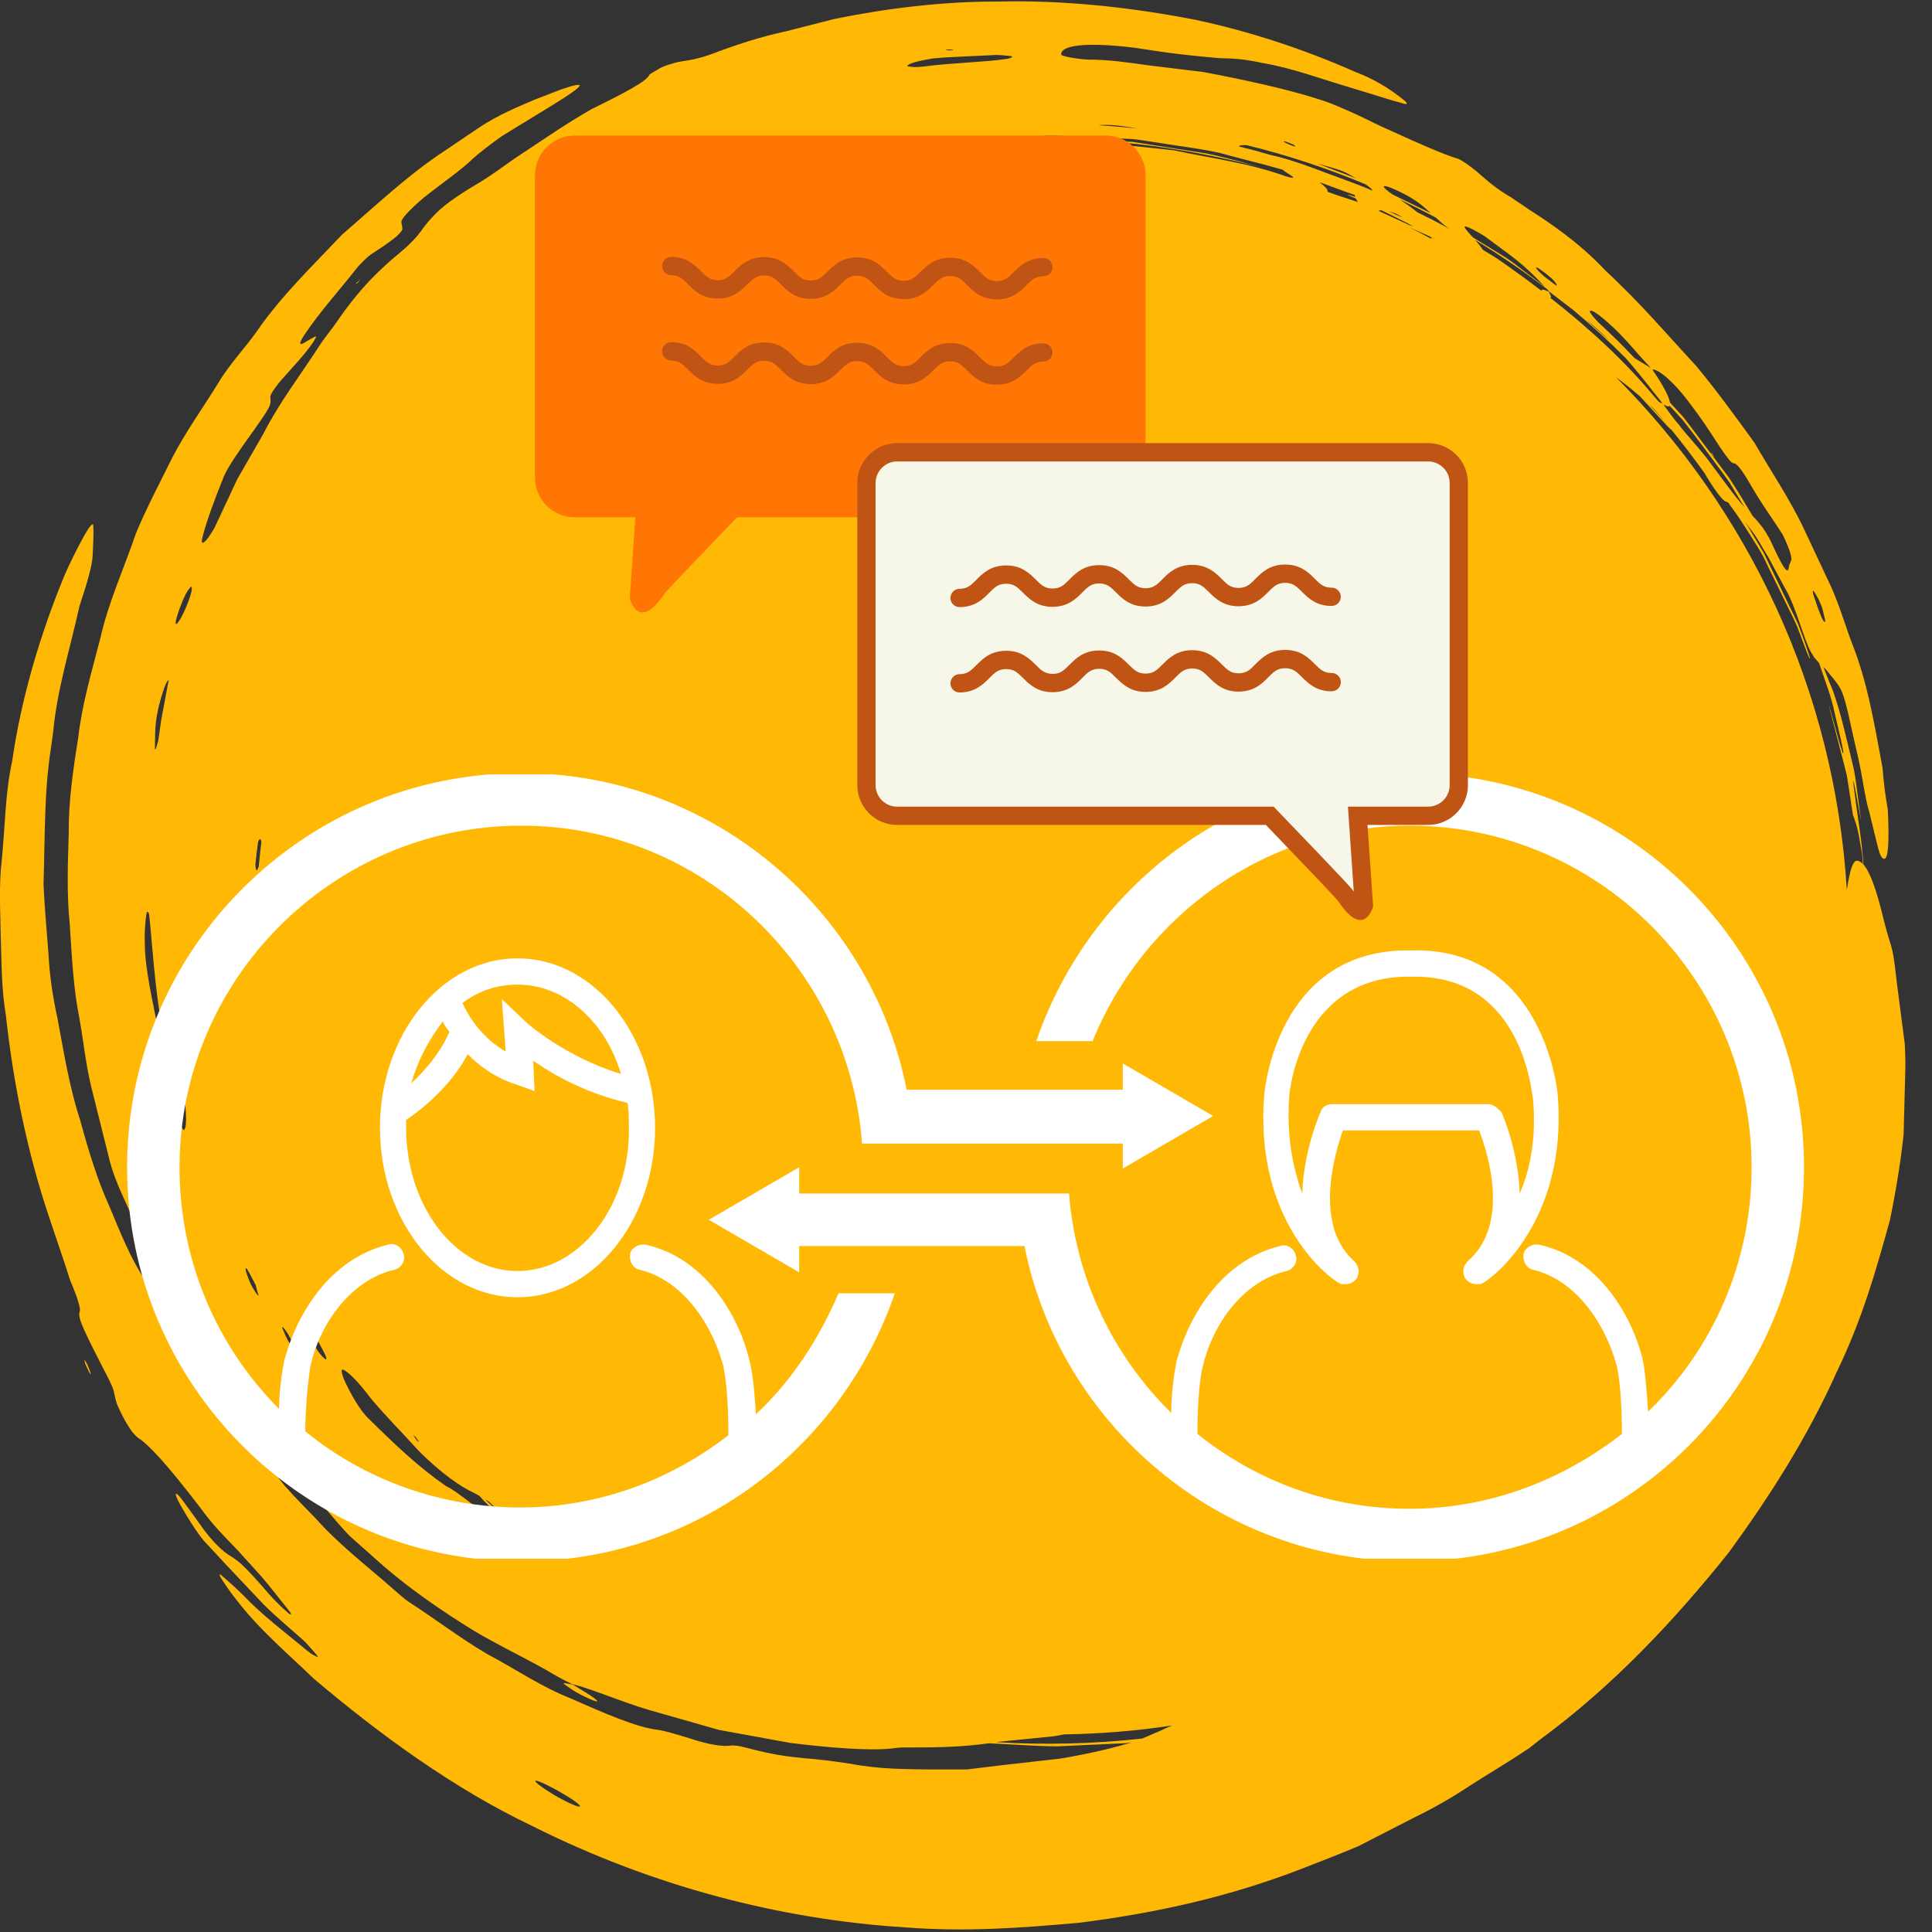 <svg xmlns="http://www.w3.org/2000/svg" width="375" viewBox="0 0 375 375" height="375" version="1.0"><rect x="0" y="0" width="375" height="375" fill="#333333" stroke="none"/><defs><clipPath id="a"><path d="M 24.664 150.297 L 236 150.297 L 236 302.547 L 24.664 302.547 Z M 24.664 150.297"/></clipPath><clipPath id="b"><path d="M 137 150.297 L 350.164 150.297 L 350.164 302.547 L 137 302.547 Z M 137 150.297"/></clipPath><clipPath id="c"><path d="M 103.664 26.285 L 223 26.285 L 223 119 L 103.664 119 Z M 103.664 26.285"/></clipPath><clipPath id="d"><path d="M 166 86 L 285 86 L 285 178.535 L 166 178.535 Z M 166 86"/></clipPath></defs><path fill="#FFB905" d="M 300.574 56.609 L 300.797 56.695 L 300.746 56.633 L 300.523 56.465 C 300.594 56.566 300.52 56.52 300.574 56.609"/><path fill="#FFB905" d="M 193.379 338.156 C 193.59 338.125 193.785 338.102 193.992 338.066 C 197.223 337.742 200.965 337.363 204.703 336.988 C 205.316 336.863 205.945 336.758 206.562 336.645 C 213.668 336.531 220.656 335.961 227.496 334.914 C 226.625 335.289 225.754 335.676 224.859 336.094 C 223.793 336.543 222.766 337.008 221.711 337.449 C 212.312 338.488 202.828 338.719 193.379 338.156 Z M 86.543 288.434 C 81.16 284.664 77.137 280.84 71.68 275.492 C 69.809 273.781 67.984 270.316 67.02 268.312 C 66.113 266.242 66.082 265.453 66.953 266.023 C 68.086 266.77 69.664 268.352 71.996 271.449 C 74.91 274.93 78.133 278.129 81.105 281.434 C 85.633 286.055 89.68 288.699 91.777 289.66 C 92.141 289.832 92.578 290.078 93.051 290.348 L 93.398 290.73 C 95.156 292.711 97.258 294.34 99.168 296.16 L 102.242 298.961 C 100.773 298.16 98.895 296.945 96.891 295.602 C 92.508 292.941 89.027 289.59 86.543 288.434 Z M 63.004 263.699 C 61.902 262.855 60.402 260.328 59.457 258.051 C 59.156 257.336 59.18 257.008 59.055 256.5 C 59.367 256.828 59.617 257 60 257.523 C 61.086 258.91 62.008 260.887 62.844 262.398 C 63.449 263.531 63.527 264.164 63.004 263.699 Z M 55.891 260.18 C 55.512 259.496 55.102 258.5 54.789 257.75 C 54.699 257.535 54.895 257.672 54.973 257.648 C 55.438 258.152 56.059 259.082 56.848 260.742 C 57.043 261.145 57.223 261.637 57.258 261.828 C 57.383 262.461 56.766 261.773 55.891 260.18 Z M 48.727 249.355 C 48.492 248.918 47.836 247.188 47.719 246.695 C 47.594 246.172 47.75 245.996 48 246.395 C 48.465 247.145 49.09 248.422 49.648 249.48 C 49.832 250.391 50.266 251.641 50.164 251.5 C 49.73 251.137 49.277 250.355 48.727 249.355 Z M 181.117 11.336 C 184.938 10.988 189.113 10.906 193.258 10.672 C 193.895 10.645 195.227 10.785 196.086 10.871 C 196.426 10.906 196.371 11 196.496 11.07 C 196.141 11.191 196.078 11.352 195.391 11.434 C 190.75 12.109 185.445 12.125 179.102 12.93 C 178.668 12.984 177.758 13.043 177.516 13.023 C 176.891 12.969 176.066 12.91 176.109 12.793 C 176.293 12.336 178.219 11.809 181.117 11.336 Z M 184.027 9.598 C 184.309 9.617 184.75 9.645 185.125 9.668 C 184.945 9.711 184.832 9.781 184.555 9.789 C 184.266 9.77 183.828 9.738 183.449 9.715 C 183.633 9.672 183.75 9.605 184.027 9.598 Z M 249.637 27.516 C 249.887 27.578 250.531 27.859 250.996 28.039 C 251.16 28.172 251.527 28.402 251.426 28.414 C 251.324 28.43 250.797 28.293 250.449 28.145 C 249.043 27.543 248.711 27.285 249.637 27.516 Z M 260.551 33.207 C 261.25 33.492 262.27 34.043 263.258 34.629 C 262.867 34.484 262.48 34.328 262.09 34.184 C 259.938 33.359 257.809 32.547 255.699 31.738 C 257.293 32.199 258.918 32.609 260.551 33.207 Z M 271.324 37.051 C 273.379 37.984 275.215 39.125 276.68 40.453 C 277.047 40.766 277.383 41.062 277.707 41.352 C 276.855 40.949 276.004 40.555 275.176 40.125 C 273.527 39.324 271.891 38.527 270.258 37.73 C 269.84 37.43 269.43 37.133 269.105 36.844 C 267.922 35.863 268.863 35.859 271.324 37.051 Z M 288.094 45.793 C 289.711 46.984 291.355 48.199 293.047 49.449 C 294.84 50.809 296.539 52.293 297.969 53.711 C 298.605 54.391 299.238 55.004 299.848 55.641 L 299.184 55.145 L 295.305 52.211 C 294.023 51.215 292.738 50.223 291.324 49.41 C 289.605 48.355 287.754 47.219 285.879 46.07 C 285.465 45.605 285.043 45.145 284.664 44.691 C 283.609 43.426 284.75 43.805 288.094 45.793 Z M 298.516 52.031 C 298.922 52.254 299.973 53.02 300.648 53.594 C 302.074 54.727 302.582 55.82 301.816 55.246 C 301.422 54.949 300.43 54.188 299.699 53.637 C 298.363 52.457 297.668 51.578 298.516 52.031 Z M 312.105 62.625 C 315.137 65.215 317.637 68.504 320.449 71.445 L 317.273 69.516 C 314.949 67.039 313.219 65.348 310.203 62.531 C 309.645 61.98 308.707 60.832 308.637 60.625 C 308.352 59.746 309.875 60.613 312.105 62.625 Z M 320.738 71.758 C 321.375 71.438 324.359 73.391 327.992 78.285 C 330.008 80.906 331.797 83.594 333.703 86.574 C 334.723 88.105 335.57 89.242 335.984 89.645 C 336.254 89.867 336.438 89.918 336.605 89.938 C 337.055 89.984 337.918 90.922 339.453 93.523 C 342.012 98.023 344.469 101.273 345.961 103.688 C 346.176 104.008 346.922 105.699 347.219 106.516 C 347.523 107.352 347.742 108.266 347.711 108.496 C 347.625 109.176 347.309 109.348 347.23 110.039 C 347.09 111.301 346.547 111.262 344.008 105.707 C 343.234 103.961 342.359 102.625 341.52 101.637 C 341.008 100.98 340.59 100.547 340.18 100.129 C 338.68 97.625 337.188 95.117 335.574 92.684 L 328.527 83.301 L 326.742 80.973 L 324.754 78.801 L 324.148 78.141 C 323.984 77.07 322.891 74.867 320.715 71.73 Z M 352.102 114.816 C 352.562 115.523 353.219 116.645 353.656 117.938 C 353.828 118.398 354.078 119.648 354.293 120.539 C 354.168 121.105 353.719 120.398 352.895 118.129 C 352.641 117.371 352.145 115.922 351.957 115.371 C 351.801 114.805 351.871 114.461 352.102 114.816 Z M 281.309 44.477 L 280.328 43.875 C 278.617 42.93 276.863 42.062 275.102 41.203 C 274.004 40.285 272.812 39.469 271.691 38.719 C 274.051 39.836 276.379 41.004 278.68 42.23 C 279.453 42.938 280.262 43.656 281.309 44.477 Z M 307.855 62.062 C 309.395 63.254 310.941 64.66 312.508 66.25 C 310.957 64.859 309.402 63.469 307.855 62.062 Z M 320.855 79.199 C 321.719 80.172 322.648 81.27 323.613 82.43 C 323.051 81.781 322.246 80.867 321.617 80.168 C 321.137 79.648 320.648 79.109 320.16 78.574 C 320.395 78.789 320.613 78.977 320.855 79.199 Z M 263.031 38.211 C 262.301 37.961 261.719 37.805 261.598 37.805 C 261.418 37.805 262.082 38.098 263.16 38.523 C 263.266 38.734 263.398 38.965 263.555 39.207 C 262.008 38.699 260.562 38.227 259.18 37.77 C 258.68 37.578 258.168 37.418 257.664 37.23 C 257.832 36.914 257.336 36.301 256.121 35.363 C 257.25 35.777 258.371 36.188 259.504 36.602 C 260.637 37.047 261.801 37.434 262.957 37.844 C 262.965 37.957 262.984 38.078 263.031 38.211 Z M 277.887 46.137 C 277.652 46.027 277.719 46.18 277.852 46.379 C 276.449 45.617 275.039 44.859 273.605 44.141 C 274.805 44.672 275.992 45.203 277.219 45.75 C 277.773 46.02 278.309 46.305 278.836 46.602 C 278.52 46.449 278.203 46.297 277.887 46.137 Z M 267.562 40.918 C 267.703 40.852 267.887 40.812 268.129 40.805 C 268.586 41.035 269.043 41.27 269.508 41.488 C 271.359 42.398 273.605 43.504 274.059 43.824 C 274.656 44.254 272.078 43.012 270.383 42.223 C 269.406 41.781 268.48 41.348 267.562 40.918 Z M 271.922 42.004 C 272.613 42.445 271.074 41.73 269.559 41.02 C 269.977 41.133 270.488 41.309 271.043 41.516 C 271.441 41.723 271.754 41.895 271.922 42.004 Z M 213.293 24.309 C 213.41 24.297 213.523 24.277 213.656 24.266 C 215.449 24.16 217.746 24.402 220.934 24.965 C 218.398 24.684 215.852 24.465 213.293 24.309 Z M 148.363 37.477 L 144.383 38.539 C 144 38.633 143.57 38.676 143.418 38.66 C 143.277 38.641 143.352 38.5 143.543 38.434 C 144.367 38.16 145.688 37.707 146.074 37.645 C 147.023 37.508 147.645 37.512 148.363 37.477 Z M 114.703 55.715 C 114.711 55.707 114.711 55.703 114.715 55.699 C 116.043 54.703 117.379 53.734 118.789 52.867 C 117.785 53.441 116.82 54.09 115.859 54.758 C 117.875 53.145 120.121 51.598 123.684 49.438 C 125.555 48.34 127.098 47.102 128.363 46.406 C 130.594 44.988 133.461 43.586 137.695 41.918 C 143.066 39.902 146.691 38.84 148.695 37.406 C 150.352 36.742 151.992 36.086 153.609 35.438 C 155.273 34.957 156.922 34.484 158.543 34.016 C 161.797 33.02 164.953 32.055 168 31.117 C 170.125 30.738 172.176 30.277 174.199 29.809 C 174.289 29.801 174.375 29.789 174.465 29.777 C 175.992 29.555 177.492 29.32 178.199 29.137 C 178.055 29.098 177.238 29.195 176.25 29.336 C 178.414 28.828 180.516 28.355 182.566 27.941 C 183.199 27.863 183.859 27.781 184.578 27.684 C 186.457 27.418 188.598 27.066 190.816 27.031 C 193.309 26.895 195.805 26.758 198.305 26.621 C 199.352 26.621 199.961 26.605 200.227 26.516 C 200.809 26.484 201.395 26.453 201.977 26.418 C 203.832 26.242 205.688 26.359 207.535 26.449 C 209.383 26.527 211.227 26.609 213.059 26.688 L 219.07 26.953 C 221.078 27.039 223.047 27.48 225.031 27.738 C 228.977 28.387 232.957 28.828 236.793 29.691 C 240.867 30.824 244.961 31.781 248.992 32.945 C 249.238 33.184 249.73 33.539 250.543 34.039 C 251.559 34.672 250.746 34.586 249.496 34.195 C 242.551 31.68 235.168 30.719 227.902 29.188 C 222.898 28.648 217.699 28.012 214.125 27.93 C 213.922 27.945 213.699 27.957 213.492 27.973 C 210.398 27.785 207.297 27.66 204.16 27.66 C 169.938 27.66 138.328 38.793 112.715 57.605 C 113.375 56.977 114.043 56.348 114.703 55.715 Z M 49.797 164.684 C 49.742 165.164 49.668 165.648 49.613 166.133 C 49.617 166.105 49.617 166.082 49.621 166.051 C 49.648 165.711 49.715 165.176 49.797 164.684 Z M 50.215 168.223 C 50.113 168.469 50.012 168.668 49.91 168.918 C 49.707 168.973 49.598 168.574 49.574 167.805 C 49.715 166.332 49.887 164.863 50.098 163.398 C 50.398 162.633 50.629 162.684 50.73 163.469 C 50.535 165.047 50.363 166.629 50.215 168.223 Z M 326.621 81.523 C 329.148 84.773 331.746 88.219 334.305 91.711 L 335.715 93.664 L 336.953 95.727 L 338.602 98.461 C 336.57 96.172 334.406 93.078 331.164 88.766 C 329.441 86.625 327.977 85.047 326.316 83.035 C 326.16 82.82 326.012 82.613 325.855 82.402 C 325.656 82.164 325.445 81.938 325.242 81.699 C 324.535 80.801 323.781 79.797 322.949 78.625 C 323.004 78.613 323.043 78.578 323.141 78.633 C 323.621 78.918 323.941 78.953 324.09 78.773 C 324.934 79.688 325.793 80.621 326.621 81.523 Z M 300.746 56.633 L 305.414 60.211 C 308.934 63.156 312.312 66.258 315.543 69.508 C 317.281 71.484 319.055 73.652 320.883 76.012 C 321.484 76.785 322.133 77.52 322.688 78.324 C 322.492 78.27 322.246 78.145 321.977 77.98 C 321.73 77.703 321.477 77.422 321.238 77.145 C 315.422 70.105 308.461 63.719 300.926 57.805 C 301.145 57.746 301.09 57.414 300.574 56.609 C 299.812 56.223 299.172 56.031 299.227 56.465 C 296.422 54.316 293.543 52.227 290.617 50.203 L 287.785 48.457 C 287.746 48.387 287.727 48.332 287.66 48.242 C 287.254 47.66 286.781 47.109 286.305 46.566 C 291.121 49.492 295.781 52.66 300.242 56.078 C 300.406 56.262 300.586 56.43 300.746 56.633 Z M 265.035 35.766 C 265.676 36.203 266.16 36.582 266.266 36.77 C 266.309 36.844 266.363 36.926 266.418 37.008 C 263.766 35.852 261.016 34.91 258.297 33.887 C 254.496 32.48 250.719 30.973 246.73 30.105 C 244.66 29.492 242.562 28.934 240.449 28.41 C 240.594 28.195 241.145 28.113 242.043 28.191 C 249.895 30.113 257.582 32.66 265.035 35.766 Z M 81.363 279.91 C 81.207 279.793 81.09 279.773 80.891 279.547 C 80.738 279.328 80.453 278.93 80.23 278.609 C 80.383 278.719 80.504 278.746 80.703 278.969 C 80.855 279.188 81.137 279.59 81.363 279.91 Z M 103.453 299.555 L 101.742 297.984 C 99.32 295.77 96.902 293.562 94.492 291.355 C 94.391 291.254 94.293 291.141 94.188 291.035 C 94.441 291.191 94.672 291.332 94.949 291.504 C 97.789 294.344 100.73 297.082 103.785 299.691 C 103.684 299.652 103.566 299.602 103.453 299.555 Z M 356.121 138.477 C 356.93 141.855 357.867 145.734 357.797 146.215 C 357.703 146.859 356.332 141.562 355.367 138.156 C 355.004 136.887 354.977 136.914 355.137 137.566 C 356.055 141.129 356.953 144.586 357.832 147.984 L 358.477 150.516 L 358.871 153.078 C 359.133 154.781 359.395 156.465 359.652 158.145 C 360.156 159.523 360.406 160.219 360.766 161.984 C 360.922 162.871 361.129 164.016 361.422 165.652 C 361.488 166.258 361.543 166.961 361.594 167.719 C 361.215 167.332 360.832 167.078 360.434 167.066 C 359.836 167.039 359.266 168.137 358.719 171.246 C 358.633 171.738 358.551 172.242 358.465 172.742 C 356.121 133.949 339.422 99.059 313.648 73.203 C 315.094 74.266 316.637 75.48 318.352 76.961 C 319.469 78.168 320.629 79.43 321.859 80.789 C 323.121 82.148 324.773 83.992 324.262 83.219 C 326.219 85.609 328.359 88.367 330.777 91.723 C 332.73 95.023 334.414 97.309 335.051 97.387 C 335.172 97.398 335.32 97.469 335.477 97.574 C 335.789 98.039 336.082 98.465 336.336 98.797 C 337.148 99.887 338.145 101.383 339.316 103.23 C 340.449 105.094 341.965 107.195 343.129 109.871 C 344.414 112.488 345.688 115.098 346.961 117.699 C 347.578 119.008 348.277 120.285 348.832 121.617 L 350.359 125.676 C 350.965 127.297 351.293 128.012 351.32 127.867 C 351.348 127.727 351.008 126.664 350.492 125.18 C 350.336 124.723 350.145 124.191 349.984 123.742 L 349.066 121.281 C 348.73 120.477 348.316 119.707 347.945 118.922 C 347.188 117.355 346.434 115.797 345.68 114.242 C 344.93 112.688 344.184 111.137 343.441 109.594 L 342.324 107.281 L 341.004 105.086 C 340.254 103.832 339.512 102.59 338.766 101.344 C 339.082 101.773 339.406 102.219 339.746 102.695 C 341.234 104.531 341.973 106.203 343.258 108.191 C 344.188 109.926 345.34 112.07 346.41 114.066 C 348.594 117.633 350.199 124.453 351.566 126.68 C 351.734 126.961 351.891 127.203 352.039 127.422 L 352.316 128.113 C 352.258 127.93 352.211 127.758 352.16 127.582 C 352.48 128.027 352.773 128.359 353.055 128.637 C 353.105 128.781 353.156 128.926 353.207 129.074 C 354.27 132.195 355.488 135.266 356.121 138.477 Z M 112.43 350.66 C 111.82 350.66 109.23 349.43 107.102 348.121 C 104.832 346.723 103.523 345.664 104.004 345.629 C 104.477 345.59 107.098 346.855 109.438 348.25 C 111.75 349.621 113.043 350.656 112.43 350.66 Z M 36.617 116.594 C 36.328 117.391 35.734 118.762 35.344 119.523 C 34.949 120.289 34.477 120.984 34.309 121.086 C 33.871 121.344 34.148 120.117 34.824 118.211 C 35.105 117.414 35.688 116.02 36.062 115.289 C 36.441 114.555 36.727 114.312 37.051 113.863 C 37.336 113.934 37.352 114.559 36.617 116.594 Z M 35.691 219.32 C 35.434 219.461 34.844 217.812 34.41 215.719 C 33.996 213.691 33.633 210.848 33.738 210.121 C 33.855 209.324 34.043 208.855 34.152 208.445 C 34.473 208.895 34.645 209.094 34.84 209.426 C 35.195 210.031 35.875 213.281 36.008 214.953 C 36.23 217.777 36.094 219.098 35.691 219.32 Z M 31.281 139.82 C 31.121 140.949 30.898 142.492 30.723 143.746 C 30.531 144.391 30.359 144.984 30.289 145.219 C 30.188 145.453 30.074 145.551 30.074 145.336 C 30.164 142.812 29.855 140.414 31.113 136.004 C 31.32 135.176 31.789 133.715 32.094 132.961 C 32.348 132.336 32.777 131.781 32.719 132.125 C 32.266 134.551 31.785 137.133 31.281 139.82 Z M 31.445 201.914 C 31.398 202.406 31.184 202.484 31.082 201.969 C 30.105 196.312 28.566 190.32 28.195 185.238 C 28.117 184.605 28.117 183.258 28.09 182.207 C 28.043 180.309 28.344 177.121 28.582 176.957 C 28.711 177.145 28.887 176.969 28.957 177.586 C 29.609 183.762 29.977 190.93 31.371 199.094 C 31.465 199.766 31.496 201.398 31.445 201.914 Z M 369.719 202.641 L 368.461 192.988 C 367.992 189.766 367.777 185.965 367.051 183.516 C 366.492 181.805 365.965 179.918 365.441 177.785 C 364.281 173.035 363.059 169.332 361.707 167.82 C 361.348 162.82 360.484 158.188 359.938 153.652 C 359.617 151.293 359.672 150.965 360.035 152.824 C 360.379 154.695 360.812 157.035 361.262 159.484 C 361 157.535 360.738 155.574 360.48 153.66 C 360.223 151.746 360.02 149.867 359.551 148.148 C 358.32 142.957 357.262 138.332 355.82 134.207 C 355.238 132.828 354.598 131.207 353.922 129.457 C 354.105 129.633 354.289 129.82 354.488 130.051 C 355.34 131.094 356.316 132.156 357.176 133.574 C 357.586 134.281 358.117 135.82 358.676 138.227 L 360.188 144.984 C 361.57 150.531 361.883 154.637 362.848 157.695 C 363.32 159.633 363.926 162.109 364.449 164.254 C 364.914 166.113 365.297 166.645 365.668 166.695 C 366.484 166.824 366.742 163.695 366.426 157.258 L 366.477 157.508 C 366.039 154.938 365.629 152.188 365.395 149.016 C 363.785 140.398 362.461 132.305 359.457 124.832 C 358.055 121.09 356.969 117.266 355.309 113.668 C 353.625 110.082 351.941 106.496 350.242 102.867 C 347.445 96.898 343.73 91.48 340.555 85.957 C 336.812 80.781 333.121 75.711 329.25 71.055 C 323.848 65.227 318.375 58.773 311.609 52.516 C 306.492 47.031 300.793 43.25 296.754 40.648 C 295.887 40.059 294.422 39.07 293.242 38.266 C 291.34 37.195 289.383 35.742 287.285 33.859 C 285.711 32.445 283.441 30.855 282.77 30.734 C 280.691 30.168 275.422 27.883 269.879 25.336 L 268.555 24.746 C 266.23 23.672 263.781 22.371 260.883 21.156 C 259.5 20.523 257.324 19.66 256.422 19.41 C 249.777 17.219 240.691 15.328 233.637 13.992 C 230.418 13.598 226.762 13.148 222.938 12.68 C 219.129 12.156 215.172 11.551 211.234 11.57 C 209.336 11.504 206.043 10.922 205.996 10.633 C 205.734 9.352 208.473 7.836 220.301 9.277 L 225.008 9.988 C 230.402 10.766 234.258 11.062 236.723 11.289 C 238.871 11.371 240.59 11.281 244.832 12.184 C 250.691 13.164 255.848 15.133 261.672 16.867 C 266.871 18.406 269.695 19.402 272.516 20.125 C 273.59 20.41 273.023 19.773 271.586 18.719 C 269.504 17.121 266.773 15.371 263.074 13.965 C 252.973 9.488 242.207 5.984 231.852 3.809 C 219.418 1.406 206.539 -0.004 193.738 0.301 C 182.672 0.258 171.422 1.738 161.992 3.676 C 159.137 4.402 155.734 5.27 152.496 6.094 C 147.594 7.133 142.797 8.723 138.047 10.52 C 135.207 11.527 133.875 11.664 132.219 11.926 C 130.965 12.121 128.48 12.895 127.734 13.461 C 127.164 13.82 126.066 14.387 126.023 14.535 C 125.684 15.707 120.969 18.164 114.859 21.164 C 109.824 24.027 105.703 26.949 101.438 29.734 C 98.438 31.656 95.727 33.941 91.699 36.242 C 88.25 38.352 85.652 40.188 83.969 42.102 C 82.859 43.246 82.285 44.059 81.738 44.828 C 80.992 45.867 79.832 47.207 77.406 49.23 C 70.809 54.652 67.402 59.543 65.25 62.645 C 64.551 63.711 62.879 65.668 61.723 67.535 C 58.133 73.055 54.25 78.07 51.07 84.281 C 49.465 87.07 47.781 89.996 46.066 92.984 C 44.609 96.094 43.129 99.262 41.664 102.395 C 41.48 102.793 40.422 104.422 40.121 104.758 C 39.094 105.906 39.039 105.262 39.355 104.039 C 40.121 101.09 41.605 97.055 43.426 92.535 C 44.301 90.543 45.906 88.281 47.766 85.625 C 52.672 78.773 52.613 78.719 52.48 77.207 C 52.465 77.012 52.43 76.816 52.758 76.262 C 53.07 75.73 53.805 74.699 54.426 73.961 L 57.945 70.016 C 60.223 67.426 61.871 65.02 61.148 65.344 C 60.57 65.598 59.805 66.09 59.102 66.508 C 58.16 67.059 57.855 66.859 59.105 64.957 C 62.156 60.418 65.961 56.25 69.523 51.715 C 69.93 51.266 71.195 49.941 72.047 49.355 C 72.941 48.766 73.527 48.375 74.383 47.809 C 75.172 47.262 76.309 46.465 76.906 45.938 C 77.551 45.367 78.062 44.738 78.086 44.566 C 78.148 43.973 77.934 43.602 77.91 43.078 C 77.879 42.512 79.266 40.91 82.223 38.395 C 86.18 35.246 89.516 33.012 91.684 30.887 C 92.859 29.809 95.277 27.93 97.422 26.414 C 100.605 24.465 104.066 22.348 107.227 20.41 C 113.633 16.465 114.227 15.539 108.832 17.387 C 107.281 17.988 105.566 18.652 103.867 19.309 C 100.738 20.656 96.785 22.223 92.902 24.824 C 90.785 26.254 88.598 27.73 86.59 29.09 C 79.355 33.793 72.973 39.871 66.461 45.48 C 60.535 51.715 54.449 57.625 49.918 64.219 C 47.727 67.355 44.516 70.695 42.367 74.352 C 39.332 79.254 35.926 83.969 33.363 88.984 C 30.859 94.031 28.312 98.875 26.359 103.59 C 24.109 110.246 21.066 116.816 19.477 123.871 C 17.824 130.32 15.906 136.703 15.188 143.168 C 14.156 149.562 13.277 155.781 13.344 161.711 C 13.168 167.535 12.922 173.465 13.547 179.48 C 13.945 185.492 14.195 191.586 15.41 197.645 C 16.184 201.914 16.613 206.371 17.676 210.812 C 18.781 215.242 19.91 219.766 21.051 224.332 C 21.82 227.66 23.012 230.285 23.93 232.391 C 25.137 234.91 26.535 238.238 27.93 241.676 C 31.785 249.219 35.301 257.172 40.277 264.258 C 41.305 265.848 42.426 267.621 43.543 269.59 C 46.973 275.578 50.199 278.762 52.711 281.633 C 54.469 283.605 56.957 286.586 59.207 288.516 C 61.68 290.773 64.953 295.113 67.809 298.074 C 69.371 299.461 70.945 300.859 72.328 302.086 C 78.805 308.012 86.113 312.926 92.066 316.574 C 96.086 318.988 101.137 321.422 105.852 324.047 C 107.148 324.812 109.172 326.027 111.027 326.863 C 115.094 327.887 120.34 330.23 125.996 331.914 C 130.441 333.184 134.996 334.477 139.57 335.781 C 144.207 336.625 148.863 337.473 153.422 338.305 C 160.734 339.191 168.566 339.887 173.211 339.371 C 173.891 339.266 174.734 339.164 175.938 339.18 C 182.273 339.199 186.734 339.086 191.941 338.371 C 191.98 338.371 192.016 338.375 192.051 338.375 C 196.449 338.559 200.852 338.949 205.25 338.961 C 209.645 338.758 214.039 338.555 218.43 338.355 C 218.836 338.309 219.234 338.258 219.637 338.211 C 216.082 339.27 211.828 340.328 205.836 341.336 C 201.211 341.859 197.523 342.281 194.023 342.676 C 191.988 342.926 189.879 343.184 187.688 343.449 C 185.48 343.453 183.191 343.453 180.801 343.453 C 176.004 343.387 170.727 343.438 165.031 342.336 C 161.68 341.824 158.473 341.434 156.004 341.258 C 152.445 340.906 150.047 340.602 144.539 339.156 C 143.285 338.812 142.277 338.742 141.867 338.809 C 140.5 339.059 137.711 338.695 134.125 337.492 C 131.797 336.785 129.281 336.012 127.852 335.785 C 123.652 335.348 117.141 332.473 110.664 329.617 C 105.078 327.426 99.914 323.871 94.426 320.965 C 89.098 317.816 84.258 314.082 79.469 311.008 C 78.406 310.324 77.191 309.156 76.102 308.242 C 71.121 303.859 65.758 299.773 61.312 294.766 C 59.332 292.703 57.441 290.867 55.289 288.418 C 50.613 282.52 47.023 277.992 43.336 273.34 C 38.898 266.457 33.852 259.73 30.301 252.277 C 29.449 250.68 28.625 249.223 27.898 248.035 C 25.379 244.297 23.422 239.406 21.234 234.16 C 18.863 228.961 17.125 223.16 15.543 217.355 C 13.418 210.922 12.309 203.742 11.129 197.527 C 10.25 193.516 9.613 189.309 9.395 184.961 C 9.059 180.625 8.656 176.184 8.445 171.707 C 8.734 162.773 8.547 153.637 9.898 145.129 C 10.027 144.184 10.184 143.043 10.324 142.023 C 11.098 133.766 13.578 126.035 15.414 117.68 C 17.027 112.82 17.906 109.672 17.98 107.895 C 18.086 105.789 18.195 103.68 18.109 102 C 18.07 101.203 17.109 102.492 15.742 105.074 C 14.75 106.945 13.547 109.328 12.555 111.594 C 7.668 123.426 4.078 135.781 2.348 147.828 C 1.004 153.84 1 160.449 0.348 166.859 C -0.258 172.012 0.078 177.094 0.156 182.109 C 0.305 187.125 0.305 192.086 1.125 196.941 C 2.578 210.27 5.32 223.863 9.715 236.789 C 10.703 239.727 11.73 242.773 12.754 245.812 C 13.137 247.004 13.512 248.363 14.062 249.57 C 15.055 251.957 15.66 254 15.492 254.477 C 15.145 255.449 15.531 256.586 17.758 261.113 C 18.512 262.609 19.191 263.949 19.949 265.445 C 20.789 267.035 21.844 269.047 22.074 269.996 C 22.309 270.855 22.289 271.293 22.652 272.355 C 22.844 272.922 23.598 274.512 24.117 275.457 C 24.652 276.445 25.383 277.578 25.727 278 C 26.312 278.707 26.75 279.078 27.082 279.273 C 28.984 280.539 32.645 284.492 38.992 292.797 C 41.289 295.996 43.566 298.223 46.133 300.91 C 47.535 302.461 49.191 304.285 50.785 306.047 C 52.363 307.871 54.996 311.285 56.316 312.918 C 56.664 313.398 56.426 313.508 55.961 313.094 C 54.309 311.699 52.602 309.934 51.016 308.027 C 48.809 305.496 47.102 303.715 45.992 302.879 C 45.363 302.402 44.844 302.086 44.348 301.789 C 43.336 301.098 41.258 299.41 38.777 295.809 C 37.648 294.254 36.555 292.742 35.531 291.332 C 33.789 288.984 33.641 289.75 35.227 292.5 C 36.508 294.691 37.918 297.016 39.492 298.973 C 41.086 300.688 42.469 302.18 43.945 303.77 L 51.156 311.41 C 53.633 313.883 56.371 316.117 59.008 318.492 C 59.445 318.883 60.617 320.238 61.332 321.062 C 61.613 321.387 61.793 321.727 61.648 321.648 C 61.086 321.352 60.629 321.207 59.668 320.43 C 55.551 317 50.93 313.562 47.215 309.633 C 45.629 308.086 44.246 306.848 42.992 305.77 C 42.574 305.414 42.504 305.668 42.887 306.281 C 43.547 307.328 44.648 308.984 45.641 310.199 C 50.258 316.309 56.043 321.113 60.938 325.863 C 73.629 336.586 87.957 347.125 103.418 354.48 C 126.703 366.152 151.527 372.582 175.617 374.098 C 187.375 375.016 197.988 374.223 209.414 373.211 C 224.879 371.273 238.785 368.035 251.996 362.98 C 256.02 361.422 259.906 359.934 263.684 358.328 C 267.34 356.453 270.957 354.598 274.617 352.719 C 278.312 350.938 281.898 348.875 285.469 346.496 C 289.07 344.188 292.875 341.957 296.719 339.383 C 297.582 338.703 298.297 338.145 299.059 337.543 C 313.098 327.227 325.031 314.504 335.633 301.238 C 343.715 290.125 350.875 278.867 356.523 266.27 C 361.531 255.914 364.184 246.379 366.832 236.828 C 368.168 230.262 368.988 224.918 369.492 220.168 C 369.605 215.969 369.719 211.512 369.828 207.301 C 369.859 205.531 369.773 204.129 369.719 202.641"/><path fill="#FFB905" d="M 111.148 326.957 L 111.262 326.977 L 111.246 326.973 L 111.027 326.863 L 110.949 326.836 L 111.148 326.957"/><path fill="#FFB905" d="M 109.637 326.98 C 110.32 327.465 111.246 328.133 112.016 328.555 C 114.312 329.816 116.316 330.586 115.879 330.094 C 115.414 329.566 113.902 328.637 112.426 327.738 L 111.148 326.957 C 110.594 326.863 110.023 326.766 109.527 326.68 C 109.371 326.664 109.359 326.781 109.637 326.98"/><path fill="#FFB905" d="M 16.441 263.992 C 16.355 263.914 16.492 264.41 16.527 264.652 C 16.777 265.195 17.125 265.957 17.254 266.242 C 17.836 267.238 17.742 266.746 17.035 265.059 C 16.859 264.641 16.535 264.074 16.441 263.992"/><path fill="#FFB905" d="M 69.375 54.934 L 69.98 54.18 L 68.965 55.121 Z M 69.375 54.934"/><path fill="#FFB905" d="M 332.836 88.848 L 332.168 87.797 L 332.223 88.133 Z M 332.836 88.848"/><path fill="#FFB905" d="M 202.898 26.871 C 203.039 26.867 203.18 26.863 203.32 26.859 C 203.301 26.859 203.277 26.855 203.258 26.855 C 203.137 26.863 203.02 26.867 202.898 26.871"/><path fill="#FFB905" d="M 247.859 33.312 C 243.266 32.137 238.707 30.699 234.031 29.762 C 229.312 29.023 224.578 28.277 219.824 27.535 C 215.02 27.289 210.199 27.039 205.359 26.789 C 204.684 26.789 204 26.844 203.32 26.859 C 207.434 26.902 211.516 27.266 215.516 27.48 C 226.285 28.312 237.215 30.363 247.859 33.312"/><path fill="#FFB905" d="M 202.898 26.871 C 198.871 26.984 194.836 27.266 190.781 27.453 C 194.828 27.258 198.879 27.066 202.898 26.871"/><path fill="#FFF" d="M 284.297 247.977 C 284.805 248.742 285.566 249.25 286.586 249.25 C 286.84 249.25 287.094 249.25 287.348 249.25 C 289.129 248.742 304.387 237.266 302.352 212.531 C 302.352 212.277 299.809 183.719 273.871 184.48 C 247.68 183.973 245.391 212.277 245.391 212.531 C 243.355 237.523 258.613 248.742 260.395 249.25 C 260.648 249.25 260.902 249.25 261.156 249.25 C 262.176 249.25 262.938 248.742 263.445 247.977 C 263.699 247.211 264.207 245.938 262.43 244.406 C 255.055 237.266 259.121 223.75 260.648 219.418 L 287.094 219.418 C 288.875 224.008 292.941 237.266 285.312 244.406 C 283.535 245.938 284.043 247.211 284.297 247.977 Z M 288.875 214.316 L 258.613 214.316 C 257.598 214.316 256.578 214.828 256.324 215.848 C 256.07 216.355 253.02 223.496 252.766 231.656 C 250.984 226.812 249.715 220.691 250.223 213.043 C 250.223 212.023 252.258 190.348 272.344 189.582 C 272.855 189.582 273.363 189.582 273.871 189.582 C 274.379 189.582 274.887 189.582 275.398 189.582 C 295.484 190.094 297.266 212.023 297.52 213.043 C 298.281 220.691 297.012 227.066 294.977 231.656 C 294.723 223.496 291.672 216.355 291.418 215.848 C 290.652 215.082 289.891 214.316 288.875 214.316 Z M 288.875 214.316"/><path fill="#FFF" d="M 73.75 218.906 C 73.75 237.012 85.699 251.801 100.449 251.801 C 115.195 251.801 127.148 237.012 127.148 218.906 C 127.148 200.801 115.195 186.012 100.449 186.012 C 85.699 186.012 73.75 200.801 73.75 218.906 Z M 85.953 198.25 C 86.207 199.016 86.715 199.527 87.227 200.293 C 85.445 204.371 82.395 207.941 79.852 210.238 C 81.121 205.648 83.41 201.566 85.953 198.25 Z M 100.449 246.703 C 88.496 246.703 78.832 234.207 78.832 218.906 C 78.832 218.398 78.832 217.887 78.832 217.375 C 80.359 216.355 86.973 211.766 90.785 204.625 C 93.074 206.922 96.125 209.219 100.195 210.492 L 103.754 211.766 L 103.5 205.902 C 107.566 208.707 113.926 212.277 121.809 214.062 C 122.062 215.594 122.062 217.121 122.062 218.906 C 122.316 234.207 112.398 246.703 100.449 246.703 Z M 120.535 208.453 C 109.602 205.137 102.227 198.508 102.227 198.508 L 97.398 193.918 L 98.16 204.117 C 93.328 201.312 90.785 196.977 89.77 194.684 C 92.82 192.387 96.379 191.113 100.449 191.113 C 109.602 191.113 117.484 198.25 120.535 208.453 Z M 120.535 208.453"/><g clip-path="url(#a)"><path fill="#FFF" d="M 146.727 274.496 C 146.473 270.926 146.219 266.848 145.457 264.043 C 143.422 255.371 136.812 244.152 125.367 241.602 C 124.098 241.348 122.57 242.113 122.316 243.387 C 122.062 244.66 122.824 246.191 124.098 246.445 C 132.742 248.488 138.336 257.41 140.371 265.062 C 141.133 268.375 141.387 274.242 141.387 278.578 C 130.199 287.246 116.215 292.602 100.957 292.602 C 85.191 292.602 70.441 286.992 59.254 277.812 C 59.254 273.73 59.762 268.121 60.27 265.062 C 62.051 257.156 67.898 248.488 76.547 246.445 C 77.816 246.191 78.832 244.66 78.324 243.387 C 78.07 242.113 76.547 241.094 75.273 241.602 C 63.832 244.406 57.473 255.371 55.184 264.043 C 54.676 266.594 54.168 270.16 54.168 273.477 C 42.215 261.492 34.844 244.918 34.844 226.559 C 34.844 190.094 64.594 160.258 101.211 160.258 C 136.047 160.258 164.781 187.543 167.324 221.969 L 217.93 221.969 L 217.93 226.812 L 235.473 216.613 L 217.93 206.41 L 217.93 211.512 L 175.973 211.512 C 169.105 176.578 138.082 150.059 101.211 150.059 C 59 150.059 24.672 184.227 24.672 226.559 C 24.672 268.887 59 303.059 101.211 303.059 C 134.777 303.059 163.258 281.383 173.684 251.035 L 162.75 251.035 C 158.934 259.961 153.594 268.121 146.727 274.496 Z M 146.727 274.496"/></g><g clip-path="url(#b)"><path fill="#FFF" d="M 273.617 150.059 C 240.051 150.059 211.57 171.73 201.145 202.078 L 212.078 202.078 C 221.996 177.598 245.898 160.258 273.617 160.258 C 310.234 160.258 339.984 190.094 339.984 226.559 C 339.984 245.172 332.355 262 319.898 273.988 C 319.645 270.418 319.387 266.594 318.879 264.043 C 316.844 255.371 310.234 244.152 298.793 241.602 C 297.52 241.348 295.992 242.113 295.738 243.387 C 295.484 244.66 296.25 246.191 297.52 246.445 C 306.164 248.488 311.758 257.41 313.793 265.062 C 314.559 268.121 314.812 273.988 314.812 278.32 C 303.367 287.246 289.129 292.855 273.617 292.855 C 258.105 292.855 243.867 287.5 232.422 278.32 C 232.422 273.988 232.676 268.375 233.441 265.316 C 235.219 257.41 241.066 248.742 249.715 246.703 C 250.984 246.445 252.004 244.918 251.492 243.641 C 251.238 242.367 249.715 241.348 248.441 241.855 C 237 244.66 230.641 255.625 228.355 264.297 C 227.844 266.848 227.336 270.672 227.336 274.242 C 216.148 263.277 208.773 248.23 207.504 231.656 L 155.121 231.656 L 155.121 226.559 L 137.574 236.758 L 155.121 246.957 L 155.121 241.855 L 198.855 241.855 C 205.723 276.535 236.746 303.059 273.617 303.059 C 315.828 303.059 350.156 268.887 350.156 226.559 C 350.156 184.227 315.828 150.059 273.617 150.059 Z M 273.617 150.059"/></g><g clip-path="url(#c)"><path fill="#FF7605" d="M 214.629 26.305 L 111.559 26.305 C 107.293 26.305 103.836 29.766 103.836 34.035 L 103.836 92.684 C 103.836 96.953 107.293 100.414 111.559 100.414 L 123.32 100.414 C 122.852 107.406 122.234 116.199 122.234 116.199 C 122.234 116.199 123.945 122.812 128.992 115.234 C 129.398 114.629 137.242 106.445 143.055 100.414 L 214.629 100.414 C 218.898 100.414 222.355 96.953 222.355 92.684 L 222.355 34.035 C 222.359 29.766 218.898 26.305 214.629 26.305 Z M 214.629 26.305"/></g><path fill="#BF5414" d="M 193.492 58.113 C 193.484 58.113 193.477 58.113 193.461 58.113 C 190.473 58.105 188.934 56.562 187.699 55.32 C 186.656 54.27 185.965 53.582 184.441 53.574 C 182.906 53.551 182.227 54.254 181.176 55.301 C 179.941 56.527 178.398 58.055 175.426 58.055 C 175.418 58.055 175.41 58.055 175.398 58.055 C 172.41 58.051 170.867 56.508 169.641 55.266 C 168.598 54.219 167.906 53.523 166.383 53.516 C 166.375 53.516 166.375 53.516 166.367 53.516 C 164.855 53.516 164.168 54.207 163.117 55.242 C 161.883 56.473 160.34 58 157.367 58 C 157.359 58 157.352 58 157.34 58 C 154.348 57.992 152.816 56.449 151.582 55.207 C 150.539 54.164 149.848 53.465 148.328 53.461 C 148.324 53.461 148.324 53.461 148.316 53.461 C 146.805 53.461 146.113 54.148 145.066 55.188 C 143.828 56.414 142.289 57.941 139.316 57.941 C 139.309 57.941 139.301 57.941 139.285 57.941 C 136.297 57.934 134.758 56.395 133.527 55.152 C 132.484 54.105 131.797 53.41 130.277 53.402 C 129.297 53.402 128.504 52.602 128.512 51.621 C 128.512 50.641 129.305 49.863 130.293 49.852 C 133.281 49.859 134.82 51.398 136.051 52.645 C 137.094 53.688 137.781 54.383 139.301 54.391 C 139.309 54.391 139.309 54.391 139.316 54.391 C 140.828 54.391 141.523 53.703 142.566 52.664 C 143.801 51.434 145.34 49.906 148.316 49.906 C 148.324 49.906 148.328 49.906 148.344 49.906 C 151.332 49.914 152.867 51.457 154.102 52.699 C 155.145 53.742 155.832 54.441 157.352 54.445 C 157.359 54.445 157.359 54.445 157.367 54.445 C 158.879 54.445 159.566 53.758 160.617 52.723 C 161.852 51.492 163.395 49.965 166.367 49.965 C 166.375 49.965 166.383 49.965 166.395 49.965 C 169.383 49.973 170.926 51.512 172.152 52.758 C 173.195 53.801 173.887 54.496 175.41 54.504 C 175.418 54.504 175.418 54.504 175.426 54.504 C 176.938 54.504 177.625 53.816 178.676 52.777 C 179.91 51.547 181.453 50.02 184.426 50.02 C 184.434 50.02 184.441 50.02 184.453 50.02 C 187.441 50.027 188.984 51.57 190.219 52.812 C 191.262 53.863 191.949 54.555 193.477 54.562 C 193.484 54.562 193.484 54.562 193.492 54.562 C 195.004 54.562 195.699 53.871 196.742 52.836 C 197.977 51.605 199.52 50.078 202.492 50.078 C 202.5 50.078 202.508 50.078 202.52 50.078 C 203.5 50.078 204.297 50.879 204.289 51.859 C 204.289 52.84 203.492 53.629 202.512 53.629 C 202.508 53.629 202.5 53.629 202.492 53.629 C 200.98 53.629 200.285 54.32 199.242 55.355 C 198.004 56.586 196.465 58.113 193.492 58.113 Z M 193.492 58.113"/><path fill="#BF5414" d="M 193.492 74.672 C 193.484 74.672 193.477 74.672 193.461 74.672 C 190.473 74.668 188.934 73.125 187.699 71.883 C 186.656 70.836 185.965 70.141 184.441 70.133 C 184.434 70.133 184.434 70.133 184.426 70.133 C 182.914 70.133 182.227 70.824 181.176 71.859 C 179.941 73.09 178.398 74.617 175.426 74.617 C 175.418 74.617 175.41 74.617 175.398 74.617 C 172.41 74.609 170.867 73.066 169.641 71.824 C 168.598 70.781 167.906 70.086 166.383 70.078 C 166.375 70.078 166.375 70.078 166.367 70.078 C 164.855 70.078 164.168 70.766 163.117 71.805 C 161.883 73.031 160.34 74.559 157.367 74.559 C 157.359 74.559 157.352 74.559 157.34 74.559 C 154.348 74.555 152.816 73.012 151.582 71.77 C 150.539 70.723 149.848 70.027 148.328 70.02 C 148.324 70.02 148.324 70.02 148.316 70.02 C 146.805 70.02 146.113 70.711 145.066 71.746 C 143.828 72.977 142.289 74.504 139.316 74.504 C 139.309 74.504 139.301 74.504 139.285 74.504 C 136.297 74.496 134.758 72.953 133.527 71.711 C 132.484 70.668 131.797 69.969 130.277 69.965 C 129.297 69.965 128.504 69.16 128.512 68.18 C 128.512 67.199 129.305 66.41 130.285 66.41 C 130.285 66.41 130.285 66.41 130.293 66.41 C 133.281 66.418 134.82 67.961 136.051 69.203 C 137.094 70.246 137.781 70.945 139.301 70.949 C 139.309 70.949 139.309 70.949 139.316 70.949 C 140.828 70.949 141.523 70.262 142.566 69.223 C 143.801 67.996 145.34 66.469 148.316 66.469 C 148.324 66.469 148.328 66.469 148.344 66.469 C 151.332 66.477 152.867 68.016 154.102 69.262 C 155.145 70.305 155.832 71 157.352 71.008 C 157.359 71.008 157.359 71.008 157.367 71.008 C 158.879 71.008 159.566 70.32 160.617 69.281 C 161.852 68.051 163.395 66.523 166.367 66.523 C 166.375 66.523 166.383 66.523 166.395 66.523 C 169.383 66.531 170.926 68.074 172.152 69.316 C 173.195 70.359 173.887 71.059 175.41 71.066 C 175.418 71.066 175.418 71.066 175.426 71.066 C 176.938 71.066 177.625 70.375 178.676 69.34 C 179.91 68.109 181.453 66.582 184.426 66.582 C 184.434 66.582 184.441 66.582 184.453 66.582 C 187.441 66.59 188.984 68.129 190.219 69.375 C 191.262 70.418 191.949 71.113 193.477 71.121 C 195.012 71.145 195.691 70.441 196.742 69.395 C 197.977 68.168 199.52 66.637 202.492 66.637 C 202.5 66.637 202.508 66.637 202.52 66.637 C 203.5 66.637 204.297 67.441 204.289 68.422 C 204.289 69.402 203.492 70.191 202.512 70.191 C 202.508 70.191 202.5 70.191 202.492 70.191 C 200.98 70.191 200.285 70.879 199.242 71.918 C 198.004 73.145 196.465 74.672 193.492 74.672 Z M 193.492 74.672"/><path fill="#F6F6E9" d="M 264.031 176.809 C 263.965 176.801 263.035 176.652 261.238 173.961 C 261.055 173.684 260.672 173.105 246.98 158.891 L 246.453 158.352 L 174.125 158.352 C 170.848 158.352 168.176 155.68 168.176 152.398 L 168.176 93.75 C 168.176 90.469 170.848 87.797 174.125 87.797 L 277.203 87.797 C 280.484 87.797 283.152 90.469 283.152 93.75 L 283.152 152.398 C 283.152 155.68 280.484 158.352 277.203 158.352 L 263.539 158.352 L 263.668 160.246 C 264.086 166.438 264.617 174.043 264.734 175.707 C 264.539 176.234 264.207 176.73 264.031 176.809 Z M 264.031 176.809"/><g clip-path="url(#d)"><path fill="#BF5414" d="M 277.203 89.566 C 279.504 89.566 281.379 91.441 281.379 93.742 L 281.379 152.391 C 281.379 154.691 279.504 156.566 277.203 156.566 L 261.637 156.566 L 261.895 160.363 C 262.184 164.73 262.539 169.848 262.766 173.051 C 262.754 173.027 262.73 173 262.715 172.98 C 262.441 172.566 262.062 172 248.258 157.66 L 247.215 156.574 L 174.125 156.574 C 171.828 156.574 169.953 154.699 169.953 152.398 L 169.953 93.75 C 169.953 91.449 171.828 89.57 174.125 89.57 L 277.203 89.57 M 277.203 86.012 L 174.125 86.012 C 169.859 86.012 166.402 89.473 166.402 93.742 L 166.402 152.391 C 166.402 156.66 169.859 160.121 174.125 160.121 L 245.703 160.121 C 251.516 166.152 259.359 174.336 259.762 174.941 C 261.602 177.703 263 178.578 264.031 178.578 C 265.832 178.578 266.523 175.906 266.523 175.906 C 266.523 175.906 265.902 167.109 265.434 160.121 L 277.199 160.121 C 281.465 160.121 284.922 156.66 284.922 152.391 L 284.922 93.742 C 284.93 89.473 281.473 86.012 277.203 86.012 Z M 277.203 86.012"/></g><path fill="#BF5414" d="M 186.258 117.84 C 185.277 117.84 184.484 117.051 184.484 116.07 C 184.484 115.09 185.27 114.297 186.25 114.289 C 187.777 114.281 188.465 113.594 189.508 112.539 C 190.742 111.305 192.277 109.762 195.273 109.75 C 195.281 109.75 195.285 109.75 195.301 109.75 C 198.277 109.75 199.816 111.277 201.051 112.504 C 202.094 113.543 202.789 114.23 204.301 114.23 C 204.309 114.23 204.309 114.23 204.316 114.23 C 205.844 114.227 206.531 113.535 207.566 112.484 C 208.805 111.246 210.336 109.707 213.324 109.691 C 213.332 109.691 213.34 109.691 213.352 109.691 C 216.328 109.691 217.867 111.219 219.102 112.449 C 220.145 113.484 220.844 114.176 222.355 114.176 C 222.359 114.176 222.359 114.176 222.367 114.176 C 223.887 114.168 224.582 113.48 225.621 112.426 C 226.855 111.191 228.387 109.648 231.375 109.637 C 234.352 109.641 235.914 111.164 237.148 112.391 C 238.191 113.43 238.887 114.117 240.398 114.117 C 240.406 114.117 240.406 114.117 240.414 114.117 C 241.934 114.109 242.629 113.422 243.664 112.371 C 244.898 111.133 246.434 109.594 249.422 109.578 C 249.43 109.578 249.434 109.578 249.449 109.578 C 252.422 109.578 253.965 111.105 255.199 112.336 C 256.25 113.379 256.938 114.082 258.465 114.062 C 258.465 114.062 258.465 114.062 258.473 114.062 C 259.453 114.062 260.246 114.852 260.246 115.832 C 260.246 116.812 259.457 117.605 258.48 117.613 C 258.473 117.613 258.465 117.613 258.449 117.613 C 255.477 117.613 253.938 116.086 252.699 114.855 C 251.656 113.82 250.961 113.129 249.449 113.129 C 249.441 113.129 249.441 113.129 249.434 113.129 C 247.91 113.137 247.219 113.828 246.184 114.879 C 244.949 116.113 243.414 117.656 240.426 117.672 C 240.422 117.672 240.414 117.672 240.398 117.672 C 237.426 117.672 235.883 116.145 234.648 114.914 C 233.598 113.871 232.875 113.188 231.383 113.188 C 229.863 113.195 229.176 113.883 228.133 114.934 C 226.898 116.172 225.363 117.715 222.375 117.727 C 222.367 117.727 222.359 117.727 222.348 117.727 C 219.371 117.727 217.832 116.199 216.598 114.969 C 215.555 113.934 214.859 113.246 213.348 113.246 C 213.34 113.246 213.34 113.246 213.332 113.246 C 211.812 113.25 211.117 113.941 210.082 114.992 C 208.844 116.227 207.312 117.77 204.324 117.785 C 204.316 117.785 204.309 117.785 204.297 117.785 C 201.32 117.785 199.781 116.258 198.547 115.027 C 197.5 113.988 196.805 113.301 195.293 113.301 C 195.285 113.301 195.285 113.301 195.281 113.301 C 193.754 113.309 193.066 113.996 192.023 115.047 C 190.785 116.293 189.254 117.832 186.258 117.84 Z M 186.258 117.84"/><path fill="#BF5414" d="M 186.258 134.41 C 185.277 134.41 184.484 133.621 184.484 132.641 C 184.484 131.66 185.27 130.863 186.25 130.855 C 187.777 130.848 188.465 130.16 189.508 129.109 C 190.742 127.871 192.277 126.332 195.273 126.316 C 195.281 126.316 195.285 126.316 195.301 126.316 C 198.277 126.316 199.816 127.844 201.051 129.074 C 202.102 130.117 202.789 130.77 204.316 130.801 C 205.836 130.793 206.531 130.102 207.566 129.051 C 208.805 127.816 210.336 126.273 213.324 126.258 C 213.332 126.258 213.34 126.258 213.352 126.258 C 216.328 126.258 217.867 127.789 219.102 129.016 C 220.145 130.055 220.844 130.742 222.355 130.742 C 222.359 130.742 222.359 130.742 222.367 130.742 C 223.887 130.734 224.582 130.047 225.621 128.996 C 226.855 127.758 228.387 126.219 231.375 126.203 C 231.383 126.203 231.391 126.203 231.406 126.203 C 234.379 126.203 235.918 127.73 237.156 128.961 C 238.199 129.996 238.895 130.688 240.406 130.688 C 240.414 130.688 240.414 130.688 240.422 130.688 C 241.938 130.68 242.633 129.988 243.672 128.938 C 244.906 127.703 246.441 126.16 249.43 126.145 C 249.434 126.145 249.441 126.145 249.457 126.145 C 252.43 126.145 253.973 127.672 255.207 128.902 C 256.25 129.941 256.945 130.629 258.457 130.629 C 258.465 130.629 258.473 130.629 258.48 130.629 C 259.457 130.629 260.254 131.418 260.254 132.398 C 260.254 133.379 259.465 134.176 258.484 134.18 C 258.48 134.18 258.473 134.18 258.457 134.18 C 255.484 134.18 253.941 132.652 252.707 131.426 C 251.656 130.379 250.988 129.707 249.441 129.699 C 247.918 129.707 247.227 130.395 246.191 131.445 C 244.957 132.684 243.422 134.223 240.434 134.238 C 237.469 134.273 235.898 132.711 234.664 131.48 C 233.621 130.445 232.922 129.754 231.41 129.754 C 231.406 129.754 231.406 129.754 231.398 129.754 C 229.879 129.762 229.191 130.453 228.148 131.504 C 226.91 132.738 225.379 134.281 222.391 134.297 C 222.383 134.297 222.375 134.297 222.359 134.297 C 219.387 134.297 217.848 132.766 216.609 131.539 C 215.566 130.5 214.871 129.812 213.359 129.812 C 213.352 129.812 213.352 129.812 213.348 129.812 C 211.828 129.82 211.133 130.508 210.094 131.559 C 208.859 132.797 207.328 134.336 204.336 134.352 C 204.332 134.352 204.324 134.352 204.309 134.352 C 201.336 134.352 199.793 132.824 198.559 131.594 C 197.516 130.559 196.82 129.867 195.309 129.867 C 195.301 129.867 195.301 129.867 195.293 129.867 C 193.77 129.875 193.078 130.566 192.035 131.617 C 190.785 132.852 189.254 134.395 186.258 134.41 Z M 186.258 134.41"/></svg>